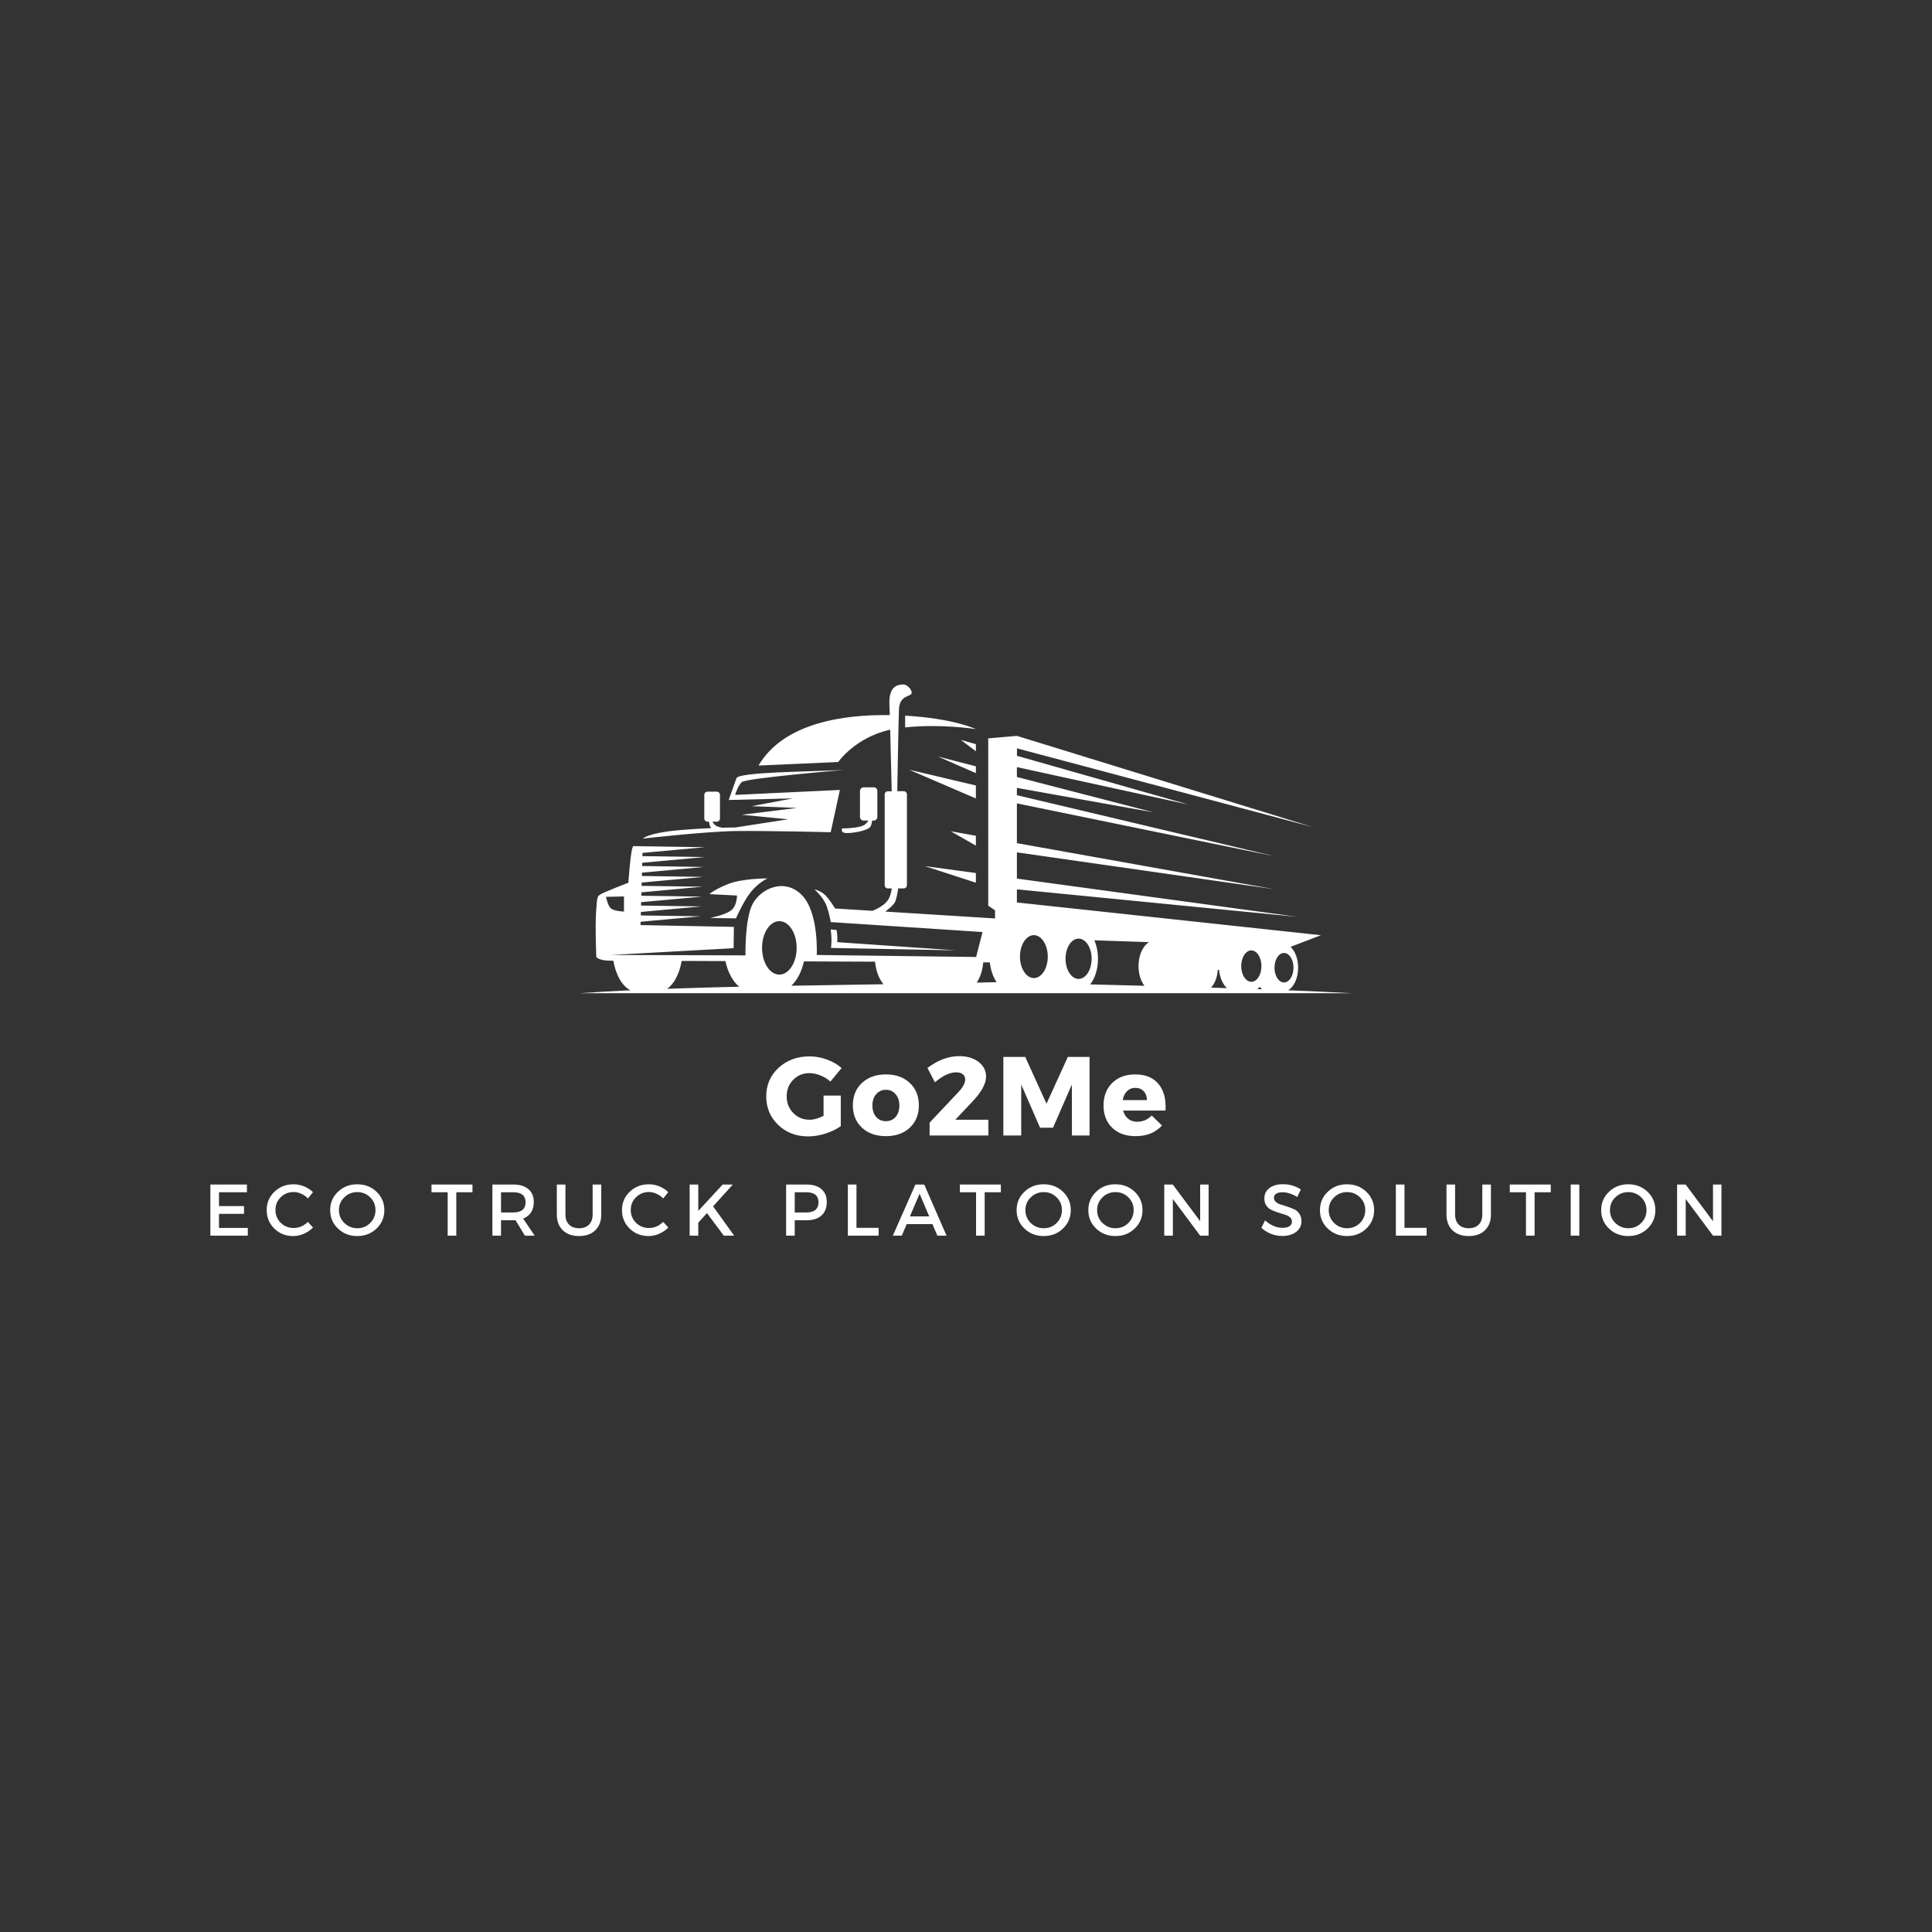 <svg xmlns="http://www.w3.org/2000/svg" xmlns:xlink="http://www.w3.org/1999/xlink" width="500" zoomAndPan="magnify" viewBox="0 0 375 375" height="500" preserveAspectRatio="xMidYMid meet" version="1.0"><rect x="0" y="0" width="375" height="375" fill="#333333" stroke="none"/><defs><g/><clipPath id="c8b2cd6aac"><path d="M 112.5 132.781 L 262.5 132.781 L 262.5 192.781 L 112.5 192.781 Z M 112.5 132.781 " clip-rule="nonzero"/></clipPath></defs><g clip-path="url(#c8b2cd6aac)"><path fill="#ffffff" d="M 121.113 174 L 117.637 174.074 C 117.637 174.074 117.906 175.617 118.492 176.246 C 119.078 176.863 121.113 176.938 121.113 176.938 Z M 209.355 182.184 C 210.746 182.184 211.887 183.938 211.887 186.094 C 211.887 188.254 210.746 190.008 209.355 190.008 C 207.961 190.008 206.82 188.254 206.82 186.094 C 206.82 183.938 207.945 182.184 209.355 182.184 Z M 242.883 184.477 C 241.789 184.477 240.922 185.84 240.922 187.52 C 240.922 189.199 241.805 190.562 242.883 190.562 C 243.977 190.562 244.848 189.199 244.848 187.52 C 244.848 185.84 243.961 184.477 242.883 184.477 Z M 200.676 181.508 C 199.191 181.508 197.977 183.367 197.977 185.676 C 197.977 187.969 199.191 189.844 200.676 189.844 C 202.16 189.844 203.375 187.984 203.375 185.676 C 203.359 183.383 202.16 181.508 200.676 181.508 Z M 151.273 178.797 C 149.414 178.797 147.914 181.117 147.914 183.98 C 147.914 186.844 149.414 189.168 151.273 189.168 C 153.129 189.168 154.629 186.844 154.629 183.98 C 154.629 181.117 153.129 178.797 151.273 178.797 Z M 249.223 184.973 C 248.203 184.973 247.379 186.246 247.379 187.836 C 247.379 189.406 248.203 190.695 249.223 190.695 C 250.242 190.695 251.066 189.422 251.066 187.836 C 251.066 186.246 250.242 184.973 249.223 184.973 Z M 137.828 178.18 L 142.848 178.258 C 142.848 178.258 144.289 174.93 145.758 173.113 C 147.227 171.301 148.965 170.492 148.965 170.492 C 148.965 170.492 144.137 170.492 141.379 171.57 C 138.637 172.648 137.707 173.551 137.707 173.551 L 143.043 173.82 C 143.043 173.82 143.09 175.707 141.992 176.637 C 140.914 177.566 137.828 178.18 137.828 178.18 Z M 175.688 141.188 C 182.688 140.453 189.418 141.52 189.418 141.52 C 189.418 141.52 185.176 139.449 175.688 138.91 Z M 189.418 144.441 L 186.496 143.617 L 189.418 145.82 Z M 189.418 148.742 L 182.043 146.84 L 189.418 150.062 Z M 189.418 152.461 L 176.422 149.387 L 189.418 154.98 Z M 189.418 162.219 L 184.547 161.348 L 189.418 164.137 Z M 189.418 171.332 L 189.418 169.457 L 179.496 168.109 Z M 161.238 180.398 C 161.238 180.398 161.391 181.582 161.391 182.348 C 161.391 183.129 161.301 183.996 161.301 183.996 L 185.508 184.461 L 162.5 182.871 C 162.5 182.871 162.574 181.988 162.484 181.301 C 162.41 180.609 162.363 180.52 162.363 180.52 Z M 167.625 152.82 L 169.602 152.82 C 169.992 152.82 170.293 153.137 170.293 153.508 L 170.293 158.574 C 170.293 158.965 169.977 159.266 169.602 159.266 L 169.289 159.266 C 169.242 159.656 169.152 160.074 168.973 160.418 C 168.555 161.273 165.047 161.812 164.059 161.68 C 163.066 161.543 163.457 160.793 163.457 160.793 C 163.457 160.793 165.66 160.809 167.129 160.391 C 167.926 160.164 168.328 159.672 168.539 159.266 L 167.609 159.266 C 167.219 159.266 166.922 158.949 166.922 158.574 L 166.922 153.508 C 166.934 153.137 167.25 152.82 167.625 152.82 Z M 189.582 190.727 C 190.871 190.695 192.16 190.668 193.438 190.637 C 192.762 189.633 192.281 188.297 192.133 186.801 L 190.844 186.801 C 190.723 188.312 190.273 189.691 189.582 190.727 Z M 153.594 191.328 C 159.516 191.223 165.512 191.148 171.477 191.043 C 170.609 189.977 170.008 188.434 169.844 186.664 L 156.039 186.605 C 155.605 188.598 154.734 190.277 153.594 191.328 Z M 129.492 191.926 C 134.035 191.762 138.711 191.625 143.477 191.52 C 142.219 190.473 141.246 188.688 140.809 186.547 L 132.312 186.516 C 131.891 188.988 130.844 190.98 129.492 191.926 Z M 250.031 192.211 C 254.172 192.375 258.293 192.57 262.445 192.781 C 212.484 192.781 162.516 192.781 112.555 192.781 C 115.703 192.555 118.988 192.375 122.375 192.211 C 120.785 191.43 119.527 189.258 119.047 186.469 L 118.715 186.469 C 116.828 186.516 115.734 186.004 115.734 185.66 C 115.734 185.316 115.508 180.551 115.688 177.148 C 115.883 173.746 116.035 174 116.5 173.625 C 116.965 173.266 121.969 171.332 121.969 171.332 C 121.969 171.332 122.434 164.184 122.957 164.227 L 124.695 164.258 L 136.809 164.438 L 124.695 165.547 L 124.684 166.176 L 136.734 166.355 L 124.652 167.465 L 124.637 168.094 L 136.613 168.273 L 124.605 169.383 L 124.594 170.027 L 136.492 170.207 L 124.547 171.301 L 124.531 171.945 L 136.375 172.109 L 124.504 173.203 L 124.488 173.863 L 136.254 174.031 L 124.441 175.109 L 124.426 175.77 L 136.133 175.934 L 124.398 177.012 L 124.383 177.688 L 136.012 177.852 L 124.336 178.914 L 124.324 179.559 L 142.445 179.906 L 142.398 184.043 L 118.551 185.359 L 144.691 185.438 C 144.691 185.438 144.543 178.391 146.086 175.453 C 147.645 172.5 152.215 170.328 155.59 173.684 C 158.977 177.043 158.527 185.359 158.527 185.359 L 189.465 185.75 L 190.707 180.91 L 161.238 178.977 C 161.238 178.977 161.09 177.777 160.492 175.977 C 159.891 174.18 158.094 172.648 158.094 172.648 C 158.094 172.648 159.23 172.832 160.16 173.73 C 161.09 174.645 162.078 176.336 162.078 176.336 L 169.348 176.789 C 170.473 176.336 172.047 175.512 172.602 174.254 C 172.871 173.641 173.02 173.012 173.098 172.441 L 172.332 172.441 C 171.988 172.441 171.719 172.156 171.719 171.824 L 171.719 154.199 C 171.719 153.855 172 153.586 172.332 153.586 L 173.082 153.586 C 173.035 151.5 172.902 146 172.781 141.637 C 166.008 143.121 162.695 147.902 162.695 147.902 L 147.227 148.594 C 152.098 140.258 163.906 138.656 172.707 138.805 C 172.676 137.965 172.66 137.262 172.633 136.723 C 172.48 132.781 174.641 132.898 175.344 132.855 C 176.035 132.809 177.129 133.934 176.934 134.594 C 176.738 135.254 174.609 134.91 174.488 137.68 C 174.398 139.977 174.219 150.121 174.16 153.57 L 175.418 153.57 C 175.766 153.57 176.035 153.855 176.035 154.184 L 176.035 171.824 C 176.035 172.172 175.75 172.441 175.418 172.441 L 174.34 172.441 C 174.176 173.551 173.949 174.734 173.637 175.227 C 173.289 175.77 172.512 176.426 171.82 176.938 L 193.137 178.27 L 193.137 176.684 L 191.816 175.797 L 191.816 143.316 L 197.391 142.836 L 254.828 160.539 L 197.391 145.25 L 197.391 146.703 L 230.789 156.191 L 197.379 148.895 L 197.379 150.812 L 223.895 157.676 L 197.379 152.926 L 197.379 154.348 L 247.363 166.191 L 197.379 155.938 L 197.379 163.656 L 247.305 172.59 L 197.379 165.441 L 197.379 170.535 L 251.938 177.973 L 197.379 172.621 L 197.379 175.168 L 256.387 181.523 L 250.496 183.785 C 251.383 184.613 251.965 186.109 251.965 187.805 C 251.98 189.828 251.172 191.535 250.031 192.211 Z M 244.039 191.984 L 244.98 192.016 C 244.816 191.883 244.652 191.73 244.504 191.551 C 244.352 191.715 244.203 191.867 244.039 191.984 Z M 235.059 191.699 C 236.078 191.73 237.113 191.762 238.133 191.793 C 237.336 191.027 236.754 189.754 236.617 188.254 L 236.363 188.254 C 236.289 189.676 235.793 190.922 235.059 191.699 Z M 211.602 191.07 C 215.109 191.16 218.633 191.25 222.141 191.34 C 221.434 190.426 220.984 189.047 220.984 187.52 C 220.984 185.406 221.824 183.605 223.023 182.871 L 212.41 182.512 C 212.859 183.531 213.117 184.777 213.117 186.094 C 213.129 188.105 212.531 189.887 211.602 191.07 Z M 163.832 149.449 C 156.863 149.809 143.359 149.824 142.938 151.066 L 141.441 155.277 L 153.895 154.965 L 145.891 156.477 L 154.703 156.82 L 143.988 158.141 L 152.965 159.027 L 142.715 160.613 C 142.715 160.613 141.723 160.613 140.18 160.66 C 139.957 160.613 139.746 160.57 139.551 160.508 C 138.832 160.301 138.457 159.863 138.277 159.492 L 139.117 159.492 C 139.461 159.492 139.746 159.207 139.746 158.859 L 139.746 154.289 C 139.746 153.945 139.461 153.66 139.117 153.66 L 137.332 153.66 C 136.988 153.66 136.703 153.945 136.703 154.289 L 136.703 158.859 C 136.703 159.207 136.988 159.492 137.332 159.492 L 137.617 159.492 C 137.664 159.836 137.738 160.227 137.902 160.539 C 137.934 160.598 137.992 160.676 138.051 160.734 C 136.074 160.824 133.676 160.961 131.309 161.184 C 125.703 161.723 124.773 162.773 124.773 162.773 C 124.773 162.773 136.988 161.379 142.832 161.305 C 148.68 161.23 161.238 161.527 161.238 161.527 L 163.023 153.328 L 142.684 154.289 C 142.684 154.289 143.191 152.582 143.957 151.816 C 144.738 151.035 163.832 149.449 163.832 149.449 Z M 163.832 149.449 " fill-opacity="1" fill-rule="evenodd"/></g><g fill="#ffffff" fill-opacity="1"><g transform="translate(148.211, 220.402)"><g><path d="M 11.641 -7.75 L 14.984 -7.75 L 14.984 -1.812 C 14.16 -1.227 13.164 -0.75 12 -0.375 C 10.832 -0.008 9.719 0.172 8.656 0.172 C 6.332 0.172 4.395 -0.566 2.844 -2.047 C 1.289 -3.535 0.516 -5.391 0.516 -7.609 C 0.516 -9.816 1.312 -11.66 2.906 -13.141 C 4.508 -14.617 6.516 -15.359 8.922 -15.359 C 10.047 -15.359 11.164 -15.156 12.281 -14.75 C 13.406 -14.344 14.359 -13.789 15.141 -13.094 L 12.969 -10.469 C 12.414 -10.969 11.773 -11.363 11.047 -11.656 C 10.328 -11.957 9.609 -12.109 8.891 -12.109 C 7.648 -12.109 6.602 -11.676 5.75 -10.812 C 4.906 -9.957 4.484 -8.891 4.484 -7.609 C 4.484 -6.316 4.91 -5.234 5.766 -4.359 C 6.617 -3.492 7.676 -3.062 8.938 -3.062 C 9.75 -3.062 10.648 -3.312 11.641 -3.812 Z M 11.641 -7.75 "/></g></g></g><g fill="#ffffff" fill-opacity="1"><g transform="translate(165.024, 220.402)"><g><path d="M 6.938 -11.859 C 8.852 -11.859 10.395 -11.305 11.562 -10.203 C 12.738 -9.109 13.328 -7.66 13.328 -5.859 C 13.328 -4.066 12.738 -2.617 11.562 -1.516 C 10.395 -0.422 8.852 0.125 6.938 0.125 C 5.008 0.125 3.457 -0.422 2.281 -1.516 C 1.102 -2.617 0.516 -4.066 0.516 -5.859 C 0.516 -7.66 1.102 -9.109 2.281 -10.203 C 3.457 -11.305 5.008 -11.859 6.938 -11.859 Z M 6.938 -8.875 C 6.156 -8.875 5.52 -8.586 5.031 -8.016 C 4.551 -7.453 4.312 -6.723 4.312 -5.828 C 4.312 -4.91 4.551 -4.172 5.031 -3.609 C 5.52 -3.055 6.156 -2.781 6.938 -2.781 C 7.707 -2.781 8.332 -3.055 8.812 -3.609 C 9.301 -4.172 9.547 -4.91 9.547 -5.828 C 9.547 -6.723 9.301 -7.453 8.812 -8.016 C 8.332 -8.586 7.707 -8.875 6.938 -8.875 Z M 6.938 -8.875 "/></g></g></g><g fill="#ffffff" fill-opacity="1"><g transform="translate(179.532, 220.402)"><g><path d="M 6.656 -15.406 C 8.176 -15.406 9.422 -15.035 10.391 -14.297 C 11.367 -13.566 11.859 -12.609 11.859 -11.422 C 11.859 -9.992 10.898 -8.301 8.984 -6.344 L 5.891 -3.062 L 12.312 -3.062 L 12.312 0 L 0.906 0 L 0.906 -2.5 L 6.344 -8.266 C 7.32 -9.273 7.812 -10.145 7.812 -10.875 C 7.812 -11.312 7.656 -11.648 7.344 -11.891 C 7.039 -12.141 6.625 -12.266 6.094 -12.266 C 4.832 -12.266 3.445 -11.617 1.938 -10.328 L 0.484 -13.109 C 2.516 -14.641 4.57 -15.406 6.656 -15.406 Z M 6.656 -15.406 "/></g></g></g><g fill="#ffffff" fill-opacity="1"><g transform="translate(193.234, 220.402)"><g><path d="M 18.25 0 L 14.828 0 L 14.812 -9.891 L 11.156 -1.516 L 8.641 -1.516 L 4.984 -9.891 L 4.984 0 L 1.516 0 L 1.516 -15.25 L 5.766 -15.25 L 9.891 -6.172 L 14.031 -15.25 L 18.25 -15.25 Z M 18.25 0 "/></g></g></g><g fill="#ffffff" fill-opacity="1"><g transform="translate(213.679, 220.402)"><g><path d="M 6.641 -11.859 C 8.66 -11.859 10.18 -11.234 11.203 -9.984 C 12.234 -8.734 12.68 -7.02 12.547 -4.844 L 4.312 -4.844 C 4.5 -4.156 4.832 -3.617 5.312 -3.234 C 5.789 -2.859 6.375 -2.672 7.062 -2.672 C 8.133 -2.672 9.07 -3.07 9.875 -3.875 L 11.859 -1.938 C 10.598 -0.562 8.895 0.125 6.75 0.125 C 4.844 0.125 3.328 -0.414 2.203 -1.5 C 1.078 -2.582 0.516 -4.023 0.516 -5.828 C 0.516 -7.641 1.078 -9.098 2.203 -10.203 C 3.328 -11.305 4.805 -11.859 6.641 -11.859 Z M 4.234 -6.875 L 8.938 -6.875 C 8.938 -7.582 8.727 -8.156 8.312 -8.594 C 7.906 -9.031 7.359 -9.25 6.672 -9.25 C 6.035 -9.25 5.5 -9.031 5.062 -8.594 C 4.633 -8.164 4.359 -7.594 4.234 -6.875 Z M 4.234 -6.875 "/></g></g></g><g fill="#ffffff" fill-opacity="1"><g transform="translate(39.537, 239.838)"><g><path d="M 8.391 -8.422 L 2.969 -8.422 L 2.969 -5.734 L 7.828 -5.734 L 7.828 -4.234 L 2.969 -4.234 L 2.969 -1.5 L 8.562 -1.5 L 8.562 0 L 1.297 0 L 1.297 -9.922 L 8.391 -9.922 Z M 8.391 -8.422 "/></g></g></g><g fill="#ffffff" fill-opacity="1"><g transform="translate(51.279, 239.838)"><g><path d="M 5.703 -9.969 C 6.398 -9.969 7.082 -9.832 7.75 -9.562 C 8.414 -9.289 8.988 -8.914 9.469 -8.438 L 8.484 -7.219 C 8.129 -7.602 7.703 -7.906 7.203 -8.125 C 6.711 -8.352 6.219 -8.469 5.719 -8.469 C 4.727 -8.469 3.891 -8.129 3.203 -7.453 C 2.523 -6.785 2.188 -5.961 2.188 -4.984 C 2.188 -4.004 2.523 -3.176 3.203 -2.5 C 3.891 -1.82 4.727 -1.484 5.719 -1.484 C 6.75 -1.484 7.672 -1.879 8.484 -2.672 L 9.484 -1.562 C 8.973 -1.062 8.375 -0.66 7.688 -0.359 C 7.008 -0.066 6.328 0.078 5.641 0.078 C 4.18 0.078 2.957 -0.406 1.969 -1.375 C 0.977 -2.344 0.484 -3.539 0.484 -4.969 C 0.484 -6.375 0.984 -7.555 1.984 -8.516 C 2.992 -9.484 4.234 -9.969 5.703 -9.969 Z M 5.703 -9.969 "/></g></g></g><g fill="#ffffff" fill-opacity="1"><g transform="translate(63.601, 239.838)"><g><path d="M 2 -8.516 C 3.008 -9.484 4.254 -9.969 5.734 -9.969 C 7.223 -9.969 8.473 -9.484 9.484 -8.516 C 10.492 -7.555 11 -6.367 11 -4.953 C 11 -3.535 10.492 -2.344 9.484 -1.375 C 8.473 -0.406 7.223 0.078 5.734 0.078 C 4.254 0.078 3.008 -0.406 2 -1.375 C 0.988 -2.344 0.484 -3.535 0.484 -4.953 C 0.484 -6.367 0.988 -7.555 2 -8.516 Z M 5.75 -8.453 C 4.77 -8.453 3.93 -8.113 3.234 -7.438 C 2.535 -6.77 2.188 -5.941 2.188 -4.953 C 2.188 -3.973 2.535 -3.141 3.234 -2.453 C 3.941 -1.773 4.781 -1.438 5.75 -1.438 C 6.727 -1.438 7.562 -1.773 8.25 -2.453 C 8.938 -3.141 9.281 -3.973 9.281 -4.953 C 9.281 -5.941 8.938 -6.77 8.25 -7.438 C 7.562 -8.113 6.727 -8.453 5.75 -8.453 Z M 5.75 -8.453 "/></g></g></g><g fill="#ffffff" fill-opacity="1"><g transform="translate(77.523, 239.838)"><g/></g></g><g fill="#ffffff" fill-opacity="1"><g transform="translate(83.629, 239.838)"><g><path d="M 8.078 -8.422 L 4.938 -8.422 L 4.938 0 L 3.266 0 L 3.266 -8.422 L 0.125 -8.422 L 0.125 -9.922 L 8.078 -9.922 Z M 8.078 -8.422 "/></g></g></g><g fill="#ffffff" fill-opacity="1"><g transform="translate(94.28, 239.838)"><g><path d="M 7.594 0 L 5.781 -3 C 5.688 -2.988 5.535 -2.984 5.328 -2.984 L 2.969 -2.984 L 2.969 0 L 1.297 0 L 1.297 -9.922 L 5.328 -9.922 C 6.598 -9.922 7.582 -9.625 8.281 -9.031 C 8.977 -8.445 9.328 -7.613 9.328 -6.531 C 9.328 -5.738 9.148 -5.066 8.797 -4.516 C 8.441 -3.973 7.93 -3.57 7.266 -3.312 L 9.5 0 Z M 2.969 -4.5 L 5.328 -4.5 C 6.93 -4.5 7.734 -5.16 7.734 -6.484 C 7.734 -7.773 6.93 -8.422 5.328 -8.422 L 2.969 -8.422 Z M 2.969 -4.5 "/></g></g></g><g fill="#ffffff" fill-opacity="1"><g transform="translate(106.97, 239.838)"><g><path d="M 9.734 -9.922 L 9.734 -4.109 C 9.734 -2.816 9.348 -1.797 8.578 -1.047 C 7.816 -0.297 6.766 0.078 5.422 0.078 C 4.086 0.078 3.035 -0.297 2.266 -1.047 C 1.492 -1.797 1.109 -2.816 1.109 -4.109 L 1.109 -9.922 L 2.781 -9.922 L 2.781 -4.109 C 2.781 -3.273 3.016 -2.617 3.484 -2.141 C 3.961 -1.672 4.613 -1.438 5.438 -1.438 C 6.25 -1.438 6.891 -1.672 7.359 -2.141 C 7.828 -2.609 8.062 -3.266 8.062 -4.109 L 8.062 -9.922 Z M 9.734 -9.922 "/></g></g></g><g fill="#ffffff" fill-opacity="1"><g transform="translate(120.241, 239.838)"><g><path d="M 5.703 -9.969 C 6.398 -9.969 7.082 -9.832 7.75 -9.562 C 8.414 -9.289 8.988 -8.914 9.469 -8.438 L 8.484 -7.219 C 8.129 -7.602 7.703 -7.906 7.203 -8.125 C 6.711 -8.352 6.219 -8.469 5.719 -8.469 C 4.727 -8.469 3.891 -8.129 3.203 -7.453 C 2.523 -6.785 2.188 -5.961 2.188 -4.984 C 2.188 -4.004 2.523 -3.176 3.203 -2.5 C 3.891 -1.82 4.727 -1.484 5.719 -1.484 C 6.75 -1.484 7.672 -1.879 8.484 -2.672 L 9.484 -1.562 C 8.973 -1.062 8.375 -0.66 7.688 -0.359 C 7.008 -0.066 6.328 0.078 5.641 0.078 C 4.18 0.078 2.957 -0.406 1.969 -1.375 C 0.977 -2.344 0.484 -3.539 0.484 -4.969 C 0.484 -6.375 0.984 -7.555 1.984 -8.516 C 2.992 -9.484 4.234 -9.969 5.703 -9.969 Z M 5.703 -9.969 "/></g></g></g><g fill="#ffffff" fill-opacity="1"><g transform="translate(132.564, 239.838)"><g><path d="M 7.922 0 L 4.656 -4.375 L 2.969 -2.516 L 2.969 0 L 1.297 0 L 1.297 -9.922 L 2.969 -9.922 L 2.969 -4.797 L 7.703 -9.922 L 9.672 -9.922 L 5.844 -5.688 L 9.938 0 Z M 7.922 0 "/></g></g></g><g fill="#ffffff" fill-opacity="1"><g transform="translate(145.183, 239.838)"><g/></g></g><g fill="#ffffff" fill-opacity="1"><g transform="translate(151.289, 239.838)"><g><path d="M 1.297 -9.922 L 5.25 -9.922 C 6.5 -9.922 7.469 -9.625 8.156 -9.031 C 8.844 -8.445 9.188 -7.613 9.188 -6.531 C 9.188 -5.406 8.844 -4.531 8.156 -3.906 C 7.469 -3.289 6.5 -2.984 5.25 -2.984 L 2.969 -2.984 L 2.969 0 L 1.297 0 Z M 2.969 -8.422 L 2.969 -4.5 L 5.188 -4.5 C 6.781 -4.5 7.578 -5.16 7.578 -6.484 C 7.578 -7.773 6.781 -8.422 5.188 -8.422 Z M 2.969 -8.422 "/></g></g></g><g fill="#ffffff" fill-opacity="1"><g transform="translate(163.271, 239.838)"><g><path d="M 2.969 -1.516 L 7.266 -1.516 L 7.266 0 L 1.297 0 L 1.297 -9.922 L 2.969 -9.922 Z M 2.969 -1.516 "/></g></g></g><g fill="#ffffff" fill-opacity="1"><g transform="translate(173.285, 239.838)"><g><path d="M 7.703 -2.234 L 2.703 -2.234 L 1.75 0 L 0.016 0 L 4.391 -9.922 L 6.109 -9.922 L 10.438 0 L 8.656 0 Z M 7.078 -3.734 L 5.203 -8.141 L 3.328 -3.734 Z M 7.078 -3.734 "/></g></g></g><g fill="#ffffff" fill-opacity="1"><g transform="translate(186.188, 239.838)"><g><path d="M 8.078 -8.422 L 4.938 -8.422 L 4.938 0 L 3.266 0 L 3.266 -8.422 L 0.125 -8.422 L 0.125 -9.922 L 8.078 -9.922 Z M 8.078 -8.422 "/></g></g></g><g fill="#ffffff" fill-opacity="1"><g transform="translate(196.839, 239.838)"><g><path d="M 2 -8.516 C 3.008 -9.484 4.254 -9.969 5.734 -9.969 C 7.223 -9.969 8.473 -9.484 9.484 -8.516 C 10.492 -7.555 11 -6.367 11 -4.953 C 11 -3.535 10.492 -2.344 9.484 -1.375 C 8.473 -0.406 7.223 0.078 5.734 0.078 C 4.254 0.078 3.008 -0.406 2 -1.375 C 0.988 -2.344 0.484 -3.535 0.484 -4.953 C 0.484 -6.367 0.988 -7.555 2 -8.516 Z M 5.75 -8.453 C 4.77 -8.453 3.93 -8.113 3.234 -7.438 C 2.535 -6.77 2.188 -5.941 2.188 -4.953 C 2.188 -3.973 2.535 -3.141 3.234 -2.453 C 3.941 -1.773 4.781 -1.438 5.75 -1.438 C 6.727 -1.438 7.562 -1.773 8.25 -2.453 C 8.938 -3.141 9.281 -3.973 9.281 -4.953 C 9.281 -5.941 8.938 -6.77 8.25 -7.438 C 7.562 -8.113 6.727 -8.453 5.75 -8.453 Z M 5.75 -8.453 "/></g></g></g><g fill="#ffffff" fill-opacity="1"><g transform="translate(210.761, 239.838)"><g><path d="M 2 -8.516 C 3.008 -9.484 4.254 -9.969 5.734 -9.969 C 7.223 -9.969 8.473 -9.484 9.484 -8.516 C 10.492 -7.555 11 -6.367 11 -4.953 C 11 -3.535 10.492 -2.344 9.484 -1.375 C 8.473 -0.406 7.223 0.078 5.734 0.078 C 4.254 0.078 3.008 -0.406 2 -1.375 C 0.988 -2.344 0.484 -3.535 0.484 -4.953 C 0.484 -6.367 0.988 -7.555 2 -8.516 Z M 5.75 -8.453 C 4.77 -8.453 3.93 -8.113 3.234 -7.438 C 2.535 -6.77 2.188 -5.941 2.188 -4.953 C 2.188 -3.973 2.535 -3.141 3.234 -2.453 C 3.941 -1.773 4.781 -1.438 5.75 -1.438 C 6.727 -1.438 7.562 -1.773 8.25 -2.453 C 8.938 -3.141 9.281 -3.973 9.281 -4.953 C 9.281 -5.941 8.938 -6.77 8.25 -7.438 C 7.562 -8.113 6.727 -8.453 5.75 -8.453 Z M 5.75 -8.453 "/></g></g></g><g fill="#ffffff" fill-opacity="1"><g transform="translate(224.684, 239.838)"><g><path d="M 9.906 0 L 8.266 0 L 2.969 -7.109 L 2.969 0 L 1.297 0 L 1.297 -9.922 L 2.953 -9.922 L 8.266 -2.797 L 8.266 -9.922 L 9.906 -9.922 Z M 9.906 0 "/></g></g></g><g fill="#ffffff" fill-opacity="1"><g transform="translate(238.351, 239.838)"><g/></g></g><g fill="#ffffff" fill-opacity="1"><g transform="translate(244.457, 239.838)"><g><path d="M 4.562 -9.984 C 5.844 -9.984 7 -9.645 8.031 -8.969 L 7.344 -7.5 C 6.332 -8.113 5.363 -8.422 4.438 -8.422 C 3.938 -8.422 3.539 -8.328 3.25 -8.141 C 2.957 -7.961 2.812 -7.707 2.812 -7.375 C 2.812 -7.051 2.941 -6.77 3.203 -6.531 C 3.473 -6.301 3.805 -6.129 4.203 -6.016 C 4.598 -5.91 5.023 -5.773 5.484 -5.609 C 5.953 -5.453 6.383 -5.281 6.781 -5.094 C 7.188 -4.906 7.516 -4.613 7.766 -4.219 C 8.023 -3.832 8.156 -3.363 8.156 -2.812 C 8.156 -1.938 7.805 -1.238 7.109 -0.719 C 6.422 -0.195 5.523 0.062 4.422 0.062 C 3.66 0.062 2.926 -0.078 2.219 -0.359 C 1.508 -0.648 0.895 -1.035 0.375 -1.516 L 1.094 -2.969 C 1.594 -2.5 2.141 -2.141 2.734 -1.891 C 3.336 -1.641 3.91 -1.516 4.453 -1.516 C 5.035 -1.516 5.488 -1.617 5.812 -1.828 C 6.145 -2.047 6.312 -2.344 6.312 -2.719 C 6.312 -3.062 6.176 -3.348 5.906 -3.578 C 5.645 -3.805 5.316 -3.973 4.922 -4.078 C 4.523 -4.191 4.094 -4.328 3.625 -4.484 C 3.164 -4.641 2.738 -4.805 2.344 -4.984 C 1.945 -5.16 1.613 -5.441 1.344 -5.828 C 1.082 -6.211 0.953 -6.68 0.953 -7.234 C 0.953 -8.066 1.281 -8.734 1.938 -9.234 C 2.602 -9.734 3.477 -9.984 4.562 -9.984 Z M 4.562 -9.984 "/></g></g></g><g fill="#ffffff" fill-opacity="1"><g transform="translate(255.717, 239.838)"><g><path d="M 2 -8.516 C 3.008 -9.484 4.254 -9.969 5.734 -9.969 C 7.223 -9.969 8.473 -9.484 9.484 -8.516 C 10.492 -7.555 11 -6.367 11 -4.953 C 11 -3.535 10.492 -2.344 9.484 -1.375 C 8.473 -0.406 7.223 0.078 5.734 0.078 C 4.254 0.078 3.008 -0.406 2 -1.375 C 0.988 -2.344 0.484 -3.535 0.484 -4.953 C 0.484 -6.367 0.988 -7.555 2 -8.516 Z M 5.75 -8.453 C 4.77 -8.453 3.93 -8.113 3.234 -7.438 C 2.535 -6.77 2.188 -5.941 2.188 -4.953 C 2.188 -3.973 2.535 -3.141 3.234 -2.453 C 3.941 -1.773 4.781 -1.438 5.75 -1.438 C 6.727 -1.438 7.562 -1.773 8.25 -2.453 C 8.938 -3.141 9.281 -3.973 9.281 -4.953 C 9.281 -5.941 8.938 -6.77 8.25 -7.438 C 7.562 -8.113 6.727 -8.453 5.75 -8.453 Z M 5.75 -8.453 "/></g></g></g><g fill="#ffffff" fill-opacity="1"><g transform="translate(269.639, 239.838)"><g><path d="M 2.969 -1.516 L 7.266 -1.516 L 7.266 0 L 1.297 0 L 1.297 -9.922 L 2.969 -9.922 Z M 2.969 -1.516 "/></g></g></g><g fill="#ffffff" fill-opacity="1"><g transform="translate(279.653, 239.838)"><g><path d="M 9.734 -9.922 L 9.734 -4.109 C 9.734 -2.816 9.348 -1.797 8.578 -1.047 C 7.816 -0.297 6.766 0.078 5.422 0.078 C 4.086 0.078 3.035 -0.297 2.266 -1.047 C 1.492 -1.797 1.109 -2.816 1.109 -4.109 L 1.109 -9.922 L 2.781 -9.922 L 2.781 -4.109 C 2.781 -3.273 3.016 -2.617 3.484 -2.141 C 3.961 -1.672 4.613 -1.438 5.438 -1.438 C 6.25 -1.438 6.891 -1.672 7.359 -2.141 C 7.828 -2.609 8.062 -3.266 8.062 -4.109 L 8.062 -9.922 Z M 9.734 -9.922 "/></g></g></g><g fill="#ffffff" fill-opacity="1"><g transform="translate(292.924, 239.838)"><g><path d="M 8.078 -8.422 L 4.938 -8.422 L 4.938 0 L 3.266 0 L 3.266 -8.422 L 0.125 -8.422 L 0.125 -9.922 L 8.078 -9.922 Z M 8.078 -8.422 "/></g></g></g><g fill="#ffffff" fill-opacity="1"><g transform="translate(303.576, 239.838)"><g><path d="M 2.969 0 L 1.297 0 L 1.297 -9.922 L 2.969 -9.922 Z M 2.969 0 "/></g></g></g><g fill="#ffffff" fill-opacity="1"><g transform="translate(310.304, 239.838)"><g><path d="M 2 -8.516 C 3.008 -9.484 4.254 -9.969 5.734 -9.969 C 7.223 -9.969 8.473 -9.484 9.484 -8.516 C 10.492 -7.555 11 -6.367 11 -4.953 C 11 -3.535 10.492 -2.344 9.484 -1.375 C 8.473 -0.406 7.223 0.078 5.734 0.078 C 4.254 0.078 3.008 -0.406 2 -1.375 C 0.988 -2.344 0.484 -3.535 0.484 -4.953 C 0.484 -6.367 0.988 -7.555 2 -8.516 Z M 5.75 -8.453 C 4.77 -8.453 3.93 -8.113 3.234 -7.438 C 2.535 -6.77 2.188 -5.941 2.188 -4.953 C 2.188 -3.973 2.535 -3.141 3.234 -2.453 C 3.941 -1.773 4.781 -1.438 5.75 -1.438 C 6.727 -1.438 7.562 -1.773 8.25 -2.453 C 8.938 -3.141 9.281 -3.973 9.281 -4.953 C 9.281 -5.941 8.938 -6.77 8.25 -7.438 C 7.562 -8.113 6.727 -8.453 5.75 -8.453 Z M 5.75 -8.453 "/></g></g></g><g fill="#ffffff" fill-opacity="1"><g transform="translate(324.227, 239.838)"><g><path d="M 9.906 0 L 8.266 0 L 2.969 -7.109 L 2.969 0 L 1.297 0 L 1.297 -9.922 L 2.953 -9.922 L 8.266 -2.797 L 8.266 -9.922 L 9.906 -9.922 Z M 9.906 0 "/></g></g></g><g fill="#ffffff" fill-opacity="1"><g transform="translate(337.897, 239.838)"><g/></g></g></svg>